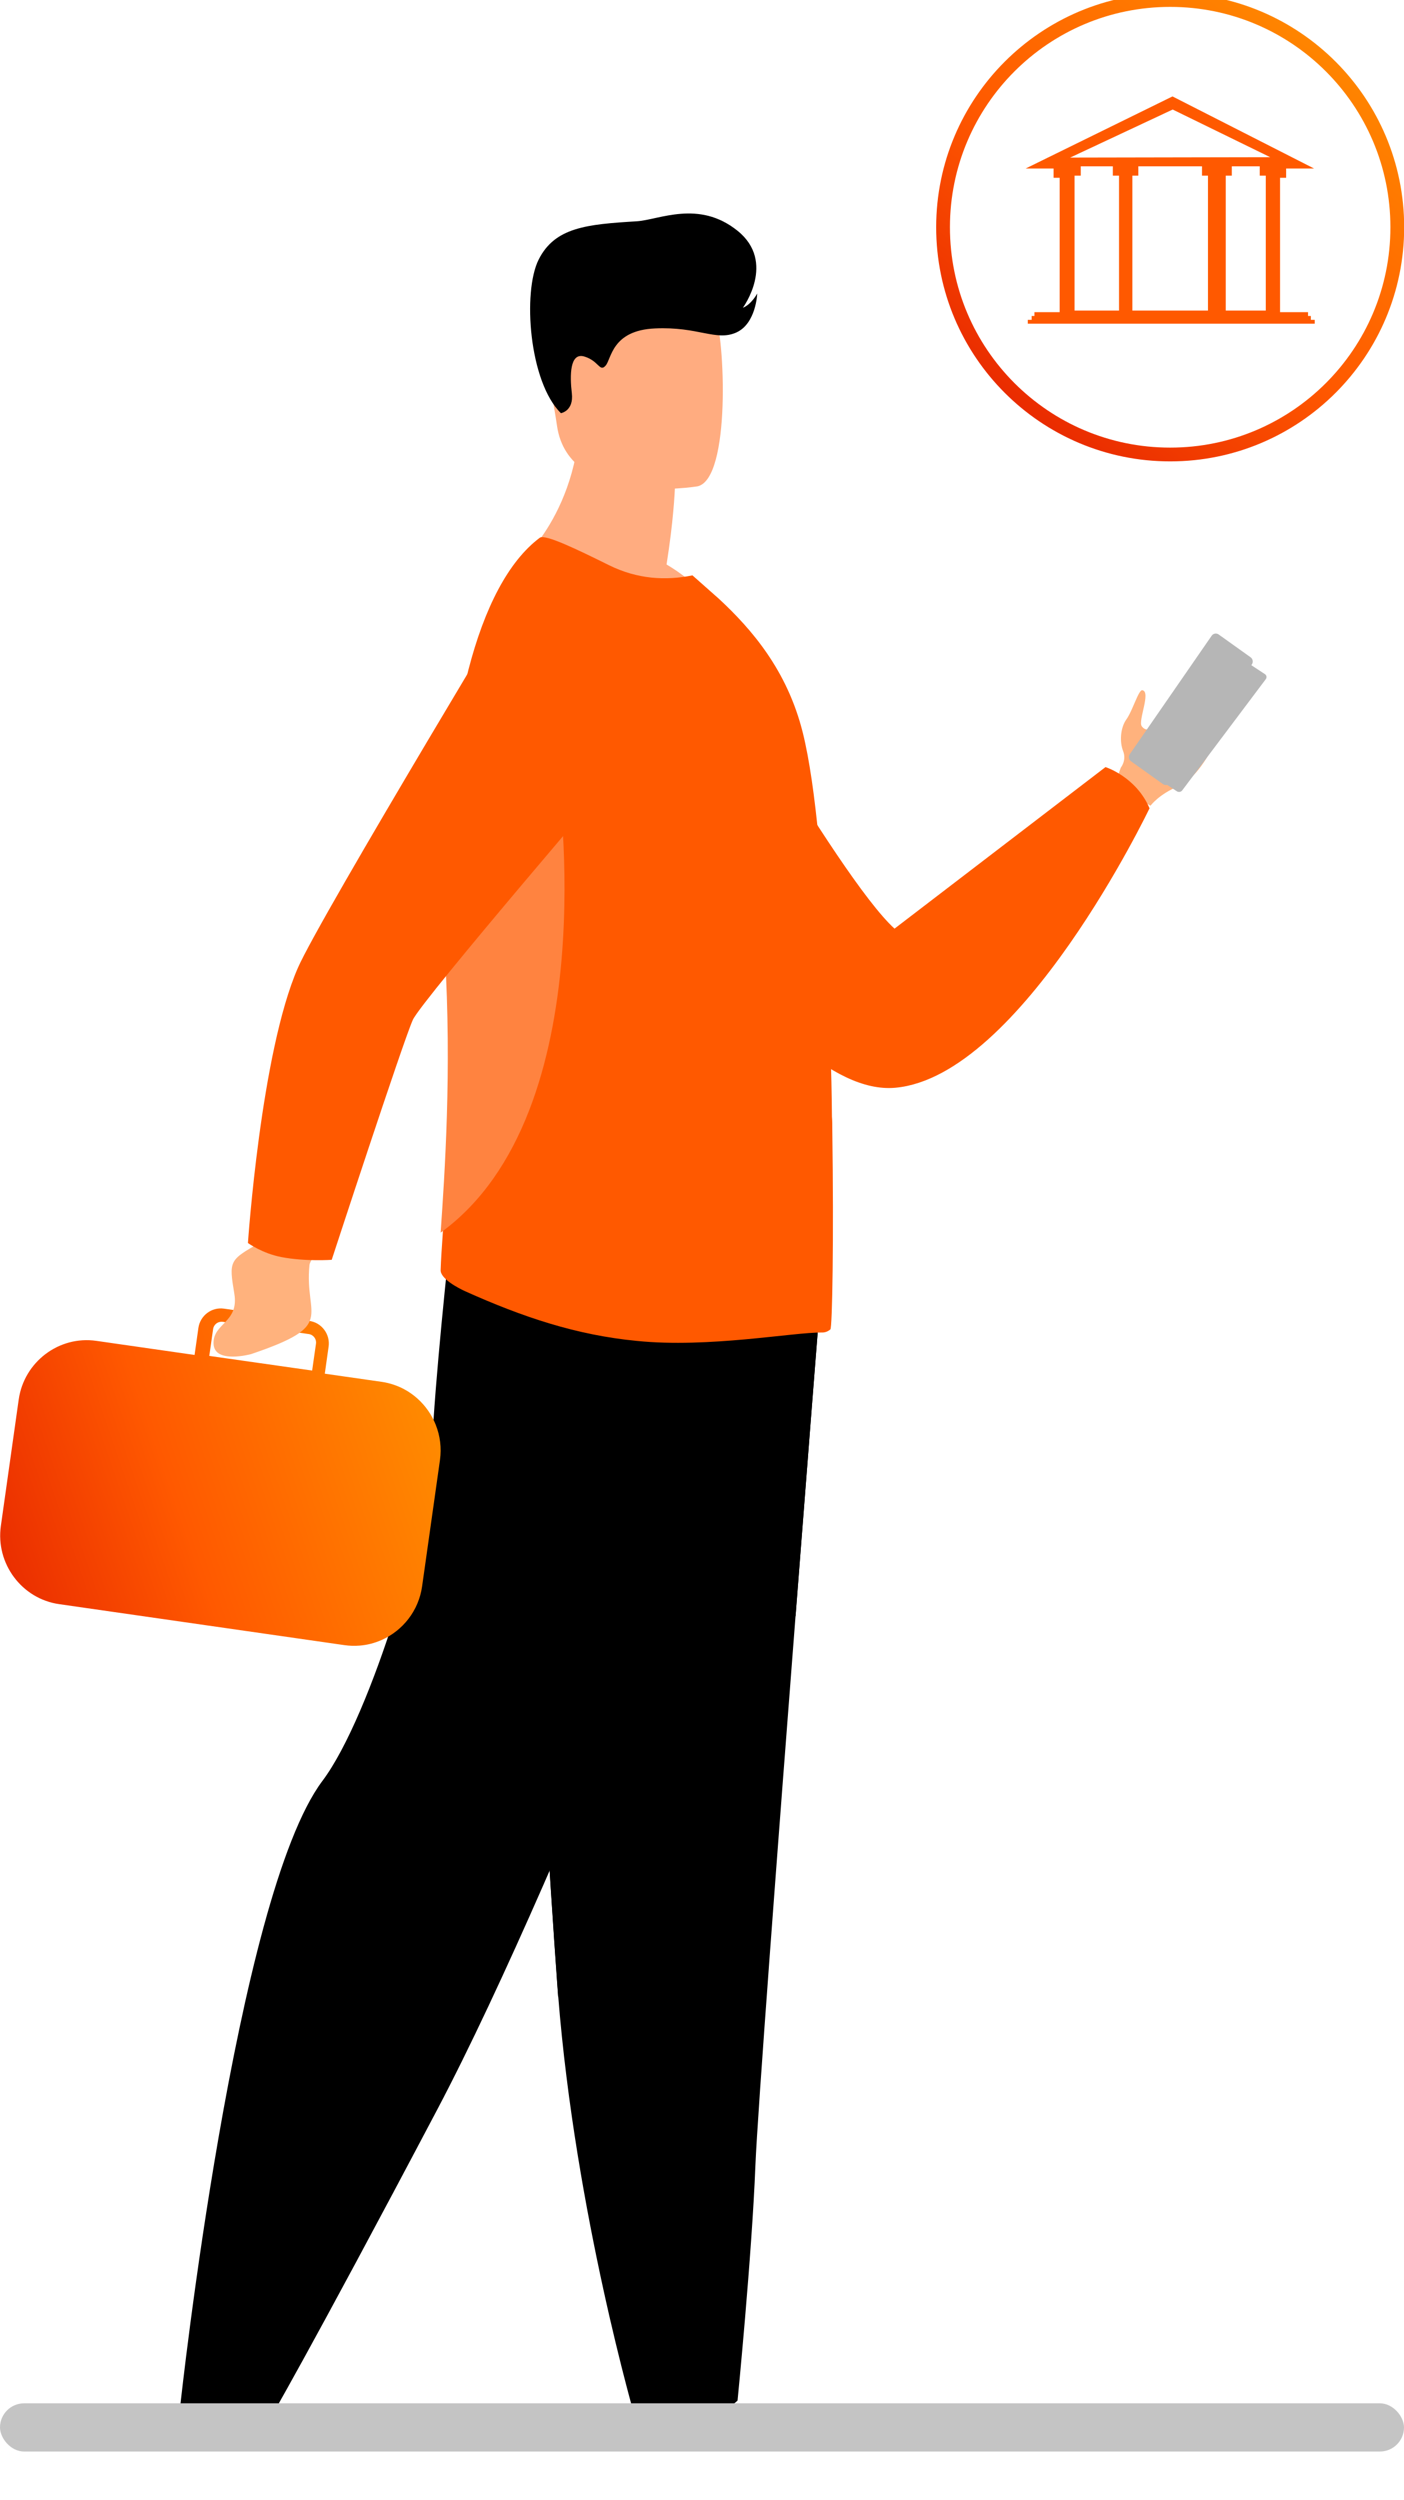 <?xml version="1.0" encoding="UTF-8"?>
<svg width="204px" height="363px" viewBox="0 0 204 363" version="1.1" xmlns="http://www.w3.org/2000/svg" xmlns:xlink="http://www.w3.org/1999/xlink">
    <title>man icon 2</title>
    <defs>
        <linearGradient x1="103.779%" y1="-14.586%" x2="-7.385%" y2="126.121%" id="linearGradient-1">
            <stop stop-color="#FF9E00" offset="0%"></stop>
            <stop stop-color="#FF5900" offset="49.921%"></stop>
            <stop stop-color="#D50001" offset="100%"></stop>
        </linearGradient>
        <linearGradient x1="123.087%" y1="30.522%" x2="-44.733%" y2="74.071%" id="linearGradient-2">
            <stop stop-color="#FF9E00" offset="0%"></stop>
            <stop stop-color="#FF5900" offset="49.921%"></stop>
            <stop stop-color="#D50001" offset="100%"></stop>
        </linearGradient>
    </defs>
    <g id="man-icon-2" stroke="none" stroke-width="1" fill="none" fill-rule="evenodd">
        <g id="Group-22">
            <path d="M137.025,33.001 C137.025,14.776 151.8,0.001 170.025,0.001 C188.25,0.001 203.025,14.776 203.025,33.001 C203.025,51.226 188.25,66.001 170.025,66.001 C151.8,66.001 137.025,51.226 137.025,33.001" id="Fill-549" stroke="url(#linearGradient-1)" stroke-width="2"></path>
            <path d="M156.133,25.508 L157.034,25.508 L157.034,24.155 L161.693,24.155 L161.693,25.508 L162.594,25.508 L162.594,45.097 L156.133,45.097 L156.133,25.508 Z M170.39,15.905 L184.563,22.828 L155.487,22.886 L170.39,15.905 Z M183.917,25.508 L183.917,45.097 L178.102,45.097 L178.102,25.508 L178.981,25.508 L178.981,24.155 L183.038,24.155 L183.038,25.508 L183.917,25.508 Z M164.533,25.508 L165.399,25.508 L165.399,24.155 L174.651,24.155 L174.651,25.508 L175.517,25.508 L175.517,45.097 L164.533,45.097 L164.533,25.508 Z M190.466,46.445 L190.466,45.888 L190.058,45.888 L190.058,45.332 L185.992,45.332 L185.992,25.819 L186.874,25.819 L186.874,24.471 L190.934,24.471 L170.361,14.001 L149.025,24.471 L153.083,24.471 L153.083,25.819 L153.966,25.819 L153.966,45.332 L150.303,45.332 L150.303,45.888 L149.895,45.888 L149.895,46.445 L149.336,46.445 L149.336,47.001 L191.025,47.001 L191.025,46.445 L190.466,46.445 L190.466,46.445 Z" id="Fill-550" fill="#FF5900"></path>
            <path d="M177.7,105.276 C176.292,108.896 173.85,113.099 171.288,114.144 C168.384,115.327 167.172,117.001 167.172,117.001 L164.826,115.698 L162.025,114.144 C162.025,114.144 162.091,113.845 162.228,113.361 C162.363,112.881 162.574,112.208 162.858,111.462 C162.858,111.462 163.717,110.408 163.191,109.082 C162.664,107.756 162.769,105.707 163.668,104.457 C164.567,103.211 165.434,100.135 165.975,100.228 C167.285,100.44 165.331,104.67 165.891,105.452 C166.398,106.161 167.033,105.919 167.15,105.863 L167.172,105.853 C170.848,104.308 175.305,95.981 177.278,97.105 C178.016,97.526 178.3,103.735 177.7,105.276" id="Fill-552" fill="#FFB27D"></path>
            <path d="M164.334,110.55 L168.979,113.867 C169.307,114.102 169.764,114.02 169.995,113.686 L181.893,96.483 C182.124,96.149 182.044,95.687 181.716,95.452 L177.071,92.135 C176.743,91.901 176.286,91.982 176.055,92.315 L164.157,109.519 C163.926,109.854 164.006,110.316 164.334,110.55" id="Fill-553" fill="#B6B6B6"></path>
            <path d="M168.261,113.11 L170.996,114.907 C171.247,115.071 171.596,115.015 171.772,114.782 L183.924,98.618 C184.101,98.385 184.039,98.056 183.789,97.892 L181.054,96.095 C180.803,95.93 180.454,95.988 180.278,96.222 L168.126,112.384 C167.95,112.621 168.01,112.946 168.261,113.11" id="Fill-554" fill="#B6B6B6"></path>
            <path d="M98.566,86.001 C98.566,86.001 121.612,127.261 129.973,134.853 L160.629,111.392 C160.629,111.392 165.077,112.792 167.025,117.376 C167.025,117.376 148.409,156.307 130.08,157.96 C111.75,159.609 86.025,111.294 86.025,111.294 L98.566,86.001" id="Fill-555" fill="#FF5900"></path>
            <path d="M119.025,190.756 C119.025,190.756 117.45,210.647 115.6,234.556 C113.084,267.031 110.059,306.925 109.759,314.482 C109.242,327.608 107.166,348.6 107.166,348.6 C107.166,348.6 102.243,353.587 92.39,351.483 C92.39,351.483 83.61,321.519 81.102,289.811 C81.063,289.291 81.025,288.768 80.986,288.244 C78.653,255.969 75.025,188.001 75.025,188.001 L119.025,190.756" id="Fill-558" fill="#000000"></path>
            <path d="M119.025,190.761 C119.025,190.761 117.45,210.689 115.6,234.643 L81.102,290.001 C81.063,289.48 81.025,288.955 80.986,288.431 C78.653,256.095 75.025,188.001 75.025,188.001 L119.025,190.761" id="Fill-559" fill="#000000"></path>
            <path d="M63.53,306.347 C44.688,342.039 38.8,352.002 38.8,352.002 C38.8,352.002 27.214,352.112 26.232,349 C26.232,349 34.23,275.413 46.847,258.617 C53.977,249.124 62.352,220.64 62.745,210.679 C63.137,200.717 65.296,181.001 65.296,181.001 L111.025,194.7 C111.025,194.7 82.371,270.652 63.53,306.347 Z" id="Fill-560" fill="#000000"></path>
            <rect id="Rectangle" fill="#C4C4C4" x="0" y="349" width="204" height="7" rx="3.5"></rect>
            <path d="M104.025,88.207 C93.404,91.781 75.025,82.135 75.025,82.135 C75.025,82.135 84.818,74.297 84.305,58.001 L98.097,69.852 C98.097,69.852 98.074,72.678 97.464,77.631 C97.303,78.934 97.103,80.386 96.85,81.973 C101.409,84.642 104.025,88.207 104.025,88.207" id="Fill-561" fill="#FFAC80"></path>
            <path d="M98.025,70.065 C98.025,70.065 98,72.948 97.339,78.001 C90.632,76.847 83.025,65.978 83.025,65.978 C86.439,64.989 89.429,64.812 91.972,65.175 L98.025,70.065" id="Fill-562" fill="#FFAC80"></path>
            <path d="M101.378,70.618 C101.378,70.618 82.69,73.793 80.936,61.861 C79.182,49.929 75.588,42.303 87.446,39.771 C99.304,37.24 102.297,41.436 103.83,45.273 C105.362,49.109 106.195,69.484 101.378,70.618" id="Fill-563" fill="#FFAC80"></path>
            <path d="M120.651,193.05 C120.313,193.333 119.92,193.503 119.47,193.503 C115.249,193.444 102.94,195.791 92.525,194.721 C83.744,193.875 75.973,191.273 67.628,187.527 C66.519,187.03 63.968,185.667 64.026,184.427 C64.063,183.067 64.198,181.1 64.367,178.618 C64.958,169.995 65.987,155.159 64.983,138.047 C64.803,134.858 64.708,131.699 64.697,128.586 C64.611,105.392 69.205,84.99 78.435,78.086 C79.224,77.52 84.064,79.889 88.512,82.085 C92.621,84.115 96.73,84.339 100.613,83.552 L104.496,86.989 C109.224,91.384 114.403,97.359 116.654,106.431 C118.569,114.15 119.694,128.071 120.313,142.5 C120.594,149.035 120.821,155.631 120.878,161.886 L120.878,162.111 C120.933,162.732 120.933,163.409 120.933,164.027 C121.159,180.088 120.933,192.823 120.651,193.05" id="Fill-564" fill="#FF5900"></path>
            <path d="M64.025,179.001 C64.616,170.397 65.646,155.592 64.642,138.518 C64.461,135.335 64.367,132.183 64.355,129.076 C68.203,119.759 71.348,113.001 71.348,113.001 L81.047,113.001 C81.047,113.001 88.158,161.489 64.025,179.001" id="Fill-565" fill="#FF8340"></path>
            <path d="M30.966,192.995 C31.045,192.448 31.474,192.037 31.994,191.953 C32.114,191.932 32.238,191.929 32.366,191.946 L34.224,192.211 L41.109,193.193 L44.862,193.726 C45.537,193.82 46.008,194.451 45.912,195.119 L45.355,199.027 L30.409,196.899 L30.966,192.995 Z M63.317,206.914 L63.317,206.911 C62.149,203.967 59.629,201.642 56.434,200.857 L56.431,200.857 L56.424,200.853 C56.111,200.776 55.793,200.714 55.465,200.665 L47.193,199.481 L47.746,195.564 C47.87,194.691 47.648,193.818 47.119,193.11 C46.591,192.401 45.82,191.94 44.954,191.818 L42.796,191.507 L34.11,190.261 L32.544,190.034 C30.75,189.779 29.08,191.039 28.825,192.848 L28.272,196.761 L13.993,194.712 C8.566,193.933 3.494,197.77 2.718,203.238 L0.125,221.588 C-0.649,227.055 3.159,232.166 8.586,232.945 L50.055,238.901 C50.787,239.006 51.511,239.027 52.218,238.971 L52.226,238.971 C53.361,238.884 54.452,238.597 55.463,238.147 C58.511,236.789 60.826,233.926 61.33,230.372 L63.926,212.025 C64.178,210.234 63.941,208.489 63.317,206.914 L63.317,206.914 Z" id="Fill-567" fill="url(#linearGradient-2)"></path>
            <path d="M48.025,179.758 C48.025,179.758 45.084,182.579 44.967,183.705 C44.177,191.341 49.024,192.397 36.475,196.64 C36.475,196.64 31.118,198.11 31.027,195.117 C30.936,192.125 34.745,192.074 34.048,187.881 C33.244,183.046 33.326,182.999 37.734,180.474 L40.653,177.001 L48.025,179.758" id="Fill-568" fill="#FFB27D"></path>
            <path d="M40.863,182.543 C44.382,183.221 48.198,182.946 48.198,182.946 C48.198,182.946 58.646,151.003 59.991,148.086 C61.335,145.168 91.025,110.635 91.025,110.635 L78.657,80.001 C78.657,80.001 46.544,133.085 43.283,140.544 C37.895,152.871 36.025,180.506 36.025,180.506 C36.025,180.506 38.099,182.01 40.863,182.543" id="Fill-569" fill="#FF5900"></path>
            <path d="M81.503,60.001 C81.503,60.001 83.391,59.687 83.086,57.104 C82.782,54.52 82.786,51.142 84.901,51.772 C87.016,52.401 87.121,54.083 87.99,53.101 C88.859,52.119 88.875,47.98 95.168,47.692 C101.46,47.404 104.018,49.58 106.944,48.302 C109.871,47.024 110.025,42.624 110.025,42.624 C110.025,42.624 109.193,44.195 107.936,44.695 C107.936,44.695 112.818,38.062 107.165,33.513 C101.513,28.965 95.75,31.942 92.478,32.139 C85.271,32.573 80.615,33.002 78.261,37.707 C75.907,42.411 76.878,55.473 81.503,60.001" id="Fill-570" fill="#000000"></path>
            <path d="M42.188,183.001 C42.188,183.001 44.005,185.268 44.119,186.212 C44.487,189.239 45.332,190.545 44.909,190.875 C44.029,191.56 42.864,189.318 42.308,187.306 C41.751,185.297 42.188,183.001 42.188,183.001" id="Fill-571" fill="#FFB27D"></path>
        </g>
    </g>
</svg>